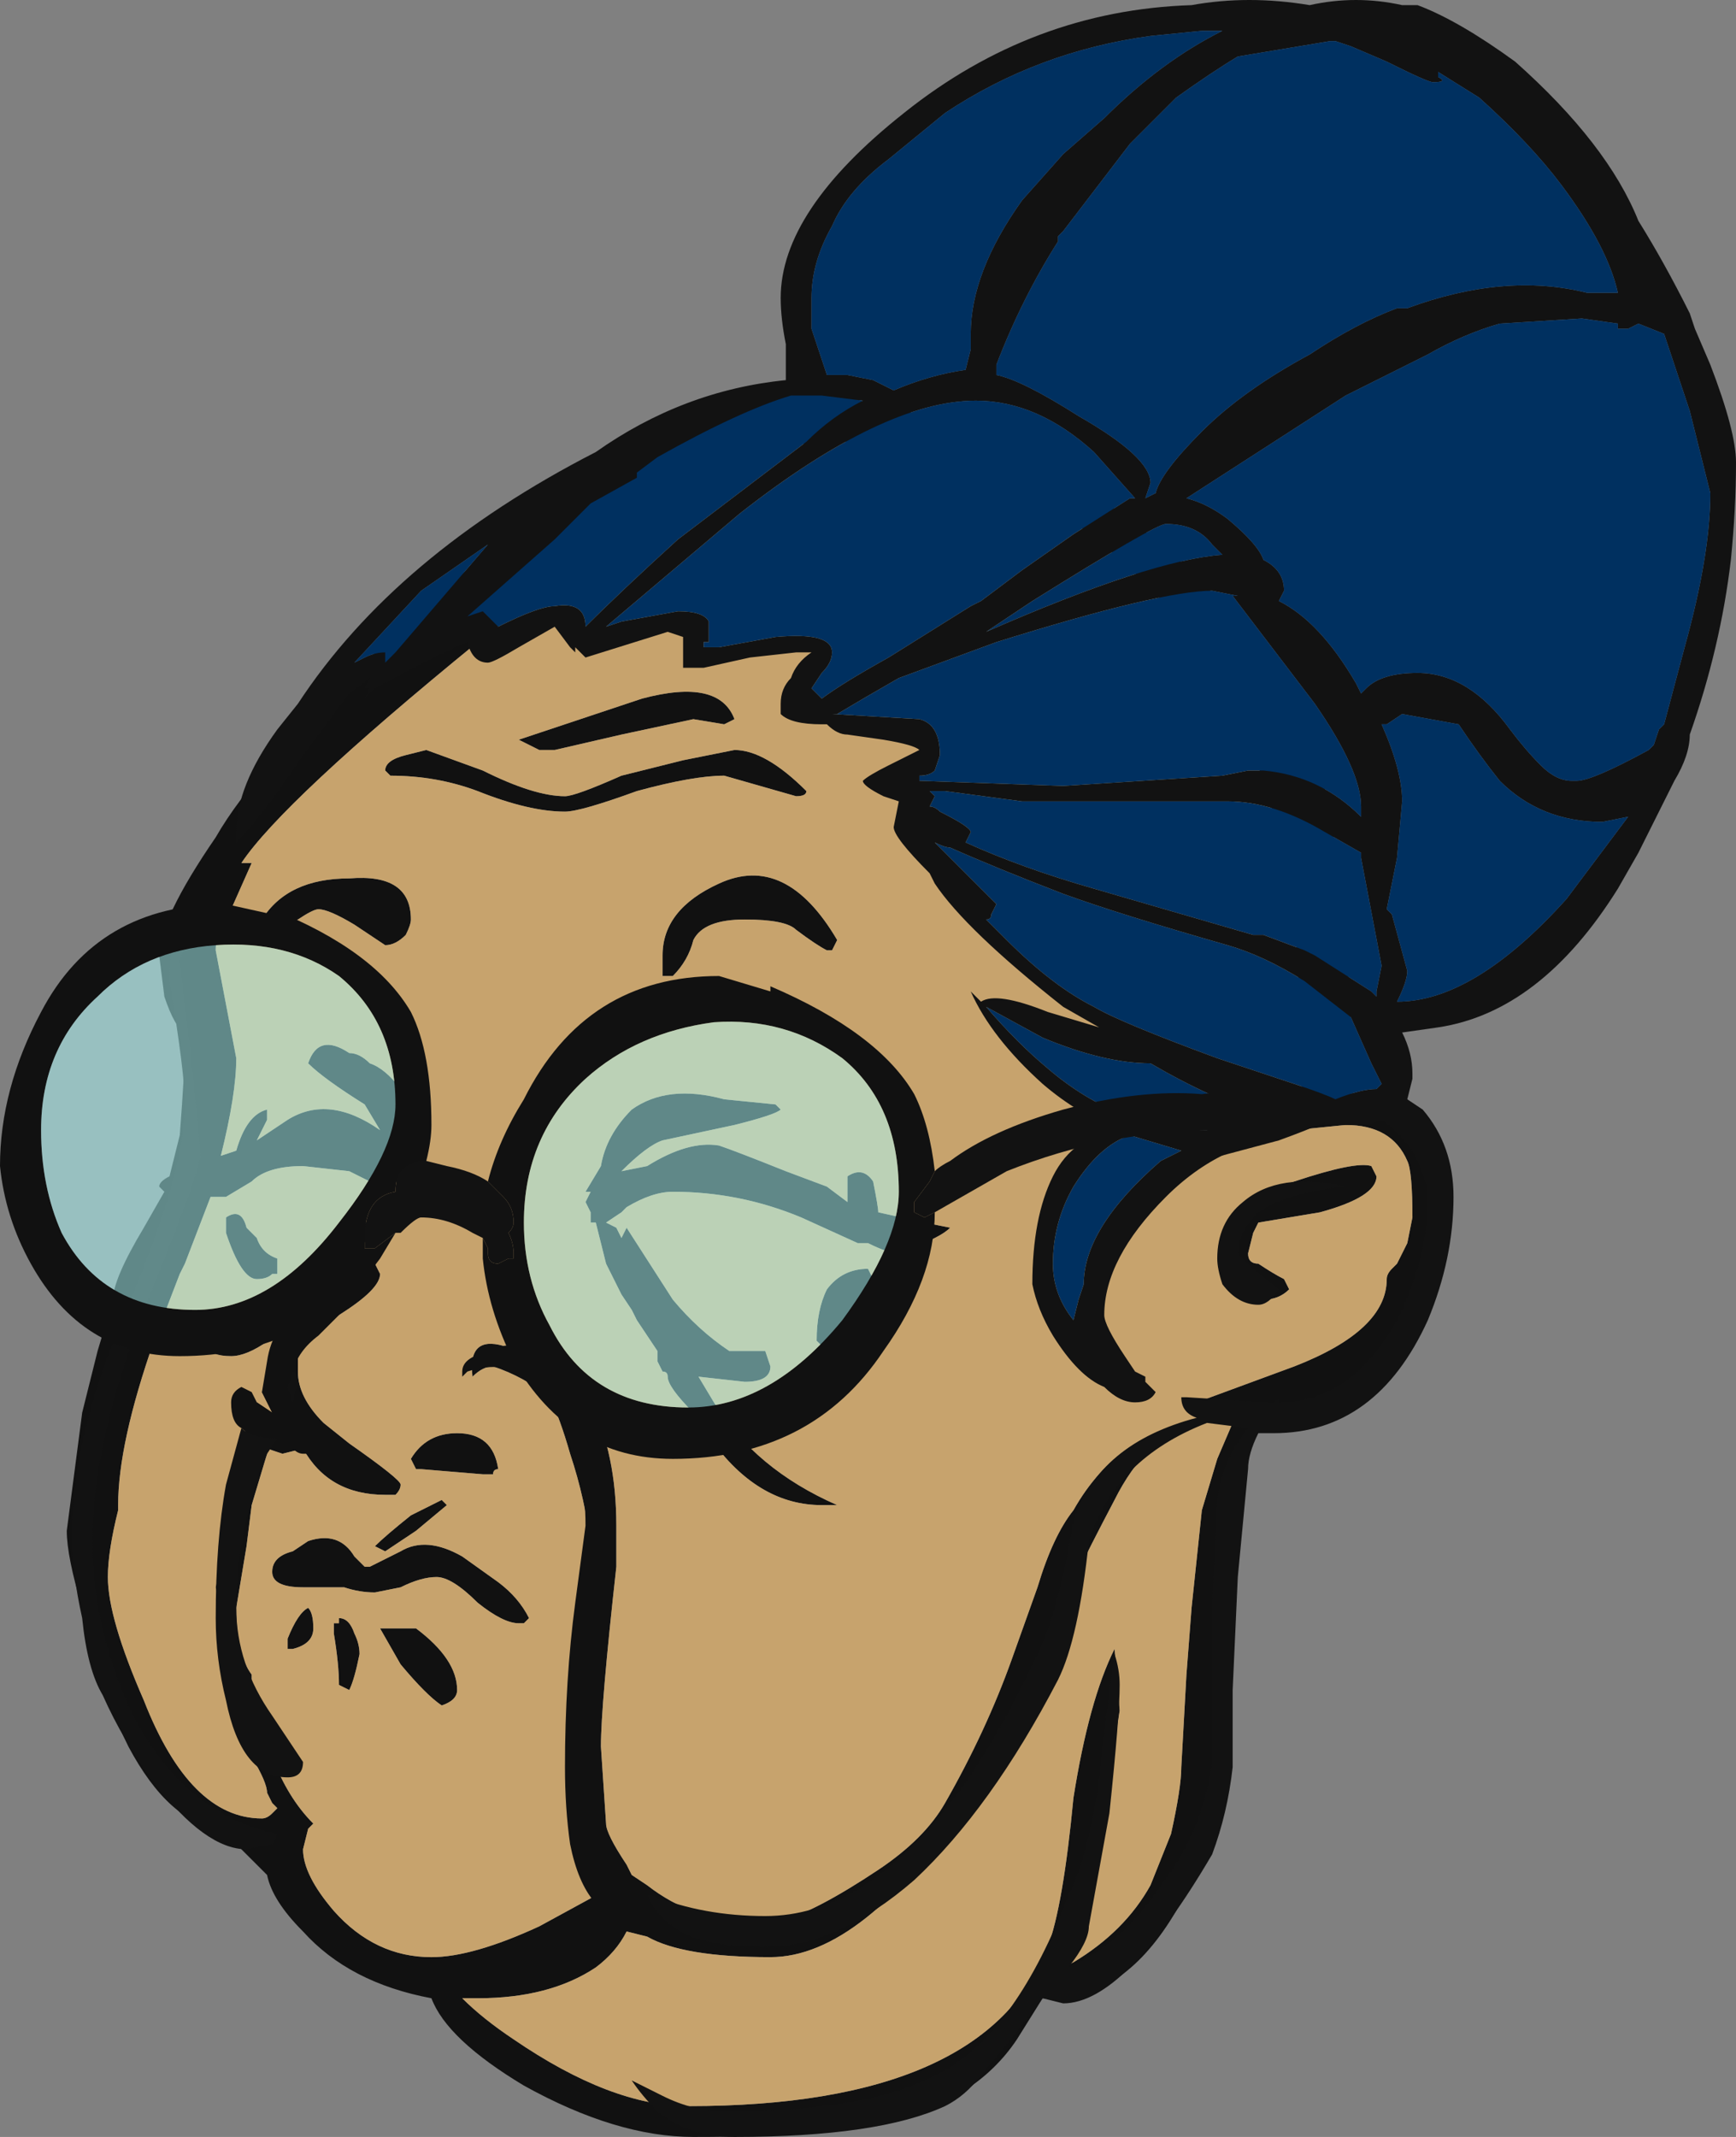 <?xml version="1.0" encoding="UTF-8" standalone="no"?>
<svg xmlns:ffdec="https://www.free-decompiler.com/flash" xmlns:xlink="http://www.w3.org/1999/xlink" ffdec:objectType="shape" height="20.8px" width="16.9px" xmlns="http://www.w3.org/2000/svg">
  <rect width="100%" height="100%" fill="#808080" stroke="none"/>
  <g transform="matrix(1.0, 0.0, 0.0, 1.0, 7.15, 20.75)">
    <path d="M0.95 -16.45 L0.3 -16.4 Q-0.6 -16.0 -2.5 -14.5 -4.4 -12.95 -4.8 -12.35 L-4.7 -12.35 -4.9 -11.9 Q-5.05 -11.7 -5.05 -11.5 L-4.85 -10.45 Q-4.85 -10.1 -5.0 -9.5 L-4.85 -9.55 Q-4.75 -9.9 -4.55 -9.95 L-4.55 -9.85 -4.65 -9.65 -4.35 -9.85 Q-3.95 -10.1 -3.45 -9.75 L-3.6 -10.0 Q-4.0 -10.25 -4.15 -10.4 -4.05 -10.7 -3.75 -10.5 -3.65 -10.5 -3.55 -10.4 -3.4 -10.35 -3.25 -10.15 -3.0 -9.8 -3.0 -9.55 L-3.0 -9.3 -3.05 -9.25 -3.45 -9.25 -3.45 -9.3 -3.55 -9.25 -3.75 -9.35 -4.2 -9.4 Q-4.55 -9.4 -4.7 -9.25 L-4.95 -9.1 -5.1 -9.1 -5.35 -8.45 -5.4 -8.35 -5.65 -7.7 Q-6.0 -6.7 -6.0 -6.1 L-6.0 -6.05 Q-6.1 -5.65 -6.1 -5.4 -6.1 -5.0 -5.75 -4.2 -5.3 -3.05 -4.6 -3.05 -4.55 -3.05 -4.5 -3.1 L-4.45 -3.15 -4.5 -3.2 -4.55 -3.3 Q-4.55 -3.4 -4.7 -3.65 L-4.5 -3.6 Q-4.6 -3.7 -4.7 -3.95 L-4.9 -4.4 -4.95 -4.8 -5.05 -5.3 -4.95 -5.75 Q-4.95 -6.5 -4.6 -7.2 L-4.4 -7.55 Q-4.35 -7.75 -4.15 -7.9 -3.55 -8.35 -3.5 -8.45 L-3.45 -8.35 Q-3.45 -8.2 -3.85 -7.95 -4.15 -7.8 -4.25 -7.6 L-4.25 -7.4 Q-4.25 -7.15 -4.0 -6.9 L-3.75 -6.7 Q-3.25 -6.35 -3.25 -6.3 -3.25 -6.25 -3.3 -6.2 L-3.4 -6.2 Q-3.95 -6.2 -4.2 -6.65 L-4.4 -6.6 -4.55 -6.65 -4.55 -6.6 -4.7 -6.1 -4.75 -5.7 -4.85 -5.1 Q-4.85 -4.65 -4.7 -4.45 L-4.7 -4.35 Q-4.65 -4.0 -4.5 -3.65 -4.35 -3.25 -4.1 -3.0 L-4.15 -2.95 -4.2 -2.75 Q-4.2 -2.5 -3.9 -2.15 -3.5 -1.7 -2.95 -1.7 -2.55 -1.7 -1.9 -2.0 L-1.35 -2.3 Q-1.5 -2.5 -1.55 -2.95 -1.6 -3.35 -1.6 -3.8 L-1.55 -4.55 -1.4 -5.25 -1.4 -5.7 Q-1.45 -6.15 -1.6 -6.6 -1.7 -6.95 -1.8 -7.15 -2.05 -7.35 -2.35 -7.45 -2.45 -7.45 -2.55 -7.35 -2.6 -7.75 -2.25 -7.65 -1.65 -7.75 -1.4 -7.1 -1.15 -6.6 -1.15 -5.9 L-1.15 -5.5 Q-1.3 -4.15 -1.3 -3.75 L-1.25 -3.0 Q-1.25 -2.9 -1.05 -2.6 L-1.0 -2.5 -0.85 -2.4 Q-0.4 -2.05 0.15 -2.05 0.15 -1.95 0.45 -2.05 0.8 -2.15 1.4 -2.55 1.85 -2.85 2.05 -3.2 2.45 -3.9 2.7 -4.6 L2.95 -5.3 Q3.1 -5.8 3.3 -6.05 3.75 -6.85 4.65 -6.95 4.5 -7.05 4.5 -7.1 L5.45 -7.45 Q6.35 -7.8 6.35 -8.3 6.35 -8.35 6.4 -8.4 L6.45 -8.45 6.55 -8.65 6.6 -8.9 Q6.6 -9.35 6.55 -9.45 6.4 -9.8 5.95 -9.8 L5.45 -9.75 4.85 -9.65 4.85 -9.7 Q5.25 -9.95 5.55 -10.0 L5.55 -10.05 Q5.5 -10.15 5.55 -10.35 L5.6 -10.5 5.55 -10.6 5.5 -11.05 5.45 -11.9 Q5.3 -12.8 5.0 -13.55 L4.75 -14.15 4.3 -14.75 Q2.8 -16.45 0.95 -16.45 M4.85 -14.75 L4.9 -14.65 Q5.2 -14.35 5.4 -14.0 5.85 -13.25 5.9 -11.75 6.0 -11.25 6.0 -10.8 6.0 -10.6 5.95 -10.35 L5.85 -10.1 Q6.25 -10.15 6.5 -9.9 6.85 -9.6 6.85 -8.9 6.85 -8.3 6.4 -7.7 5.9 -7.0 5.05 -6.95 L4.95 -6.4 4.85 -6.05 Q4.8 -5.9 4.8 -5.7 L4.75 -4.7 Q4.65 -3.85 4.65 -3.3 4.65 -2.8 4.3 -2.15 3.8 -1.3 3.1 -1.3 L3.0 -1.3 2.75 -0.9 Q2.35 -0.3 1.5 -0.1 0.95 0.05 -0.4 0.05 -1.15 0.05 -2.05 -0.45 -2.8 -0.9 -2.95 -1.3 -3.75 -1.45 -4.2 -1.95 -4.5 -2.25 -4.55 -2.5 L-4.7 -2.65 Q-4.85 -2.8 -5.0 -2.95 -5.5 -3.0 -5.9 -3.75 -6.1 -4.15 -6.2 -4.6 L-6.35 -5.1 Q-6.5 -5.6 -6.5 -5.85 L-6.35 -7.0 -6.2 -7.6 -6.05 -8.1 Q-6.05 -8.3 -5.75 -8.8 L-5.55 -9.15 -5.6 -9.2 Q-5.6 -9.25 -5.5 -9.3 -5.45 -9.5 -5.4 -9.7 -5.35 -10.35 -5.35 -10.6 L-5.35 -10.7 Q-5.45 -10.75 -5.55 -11.05 L-5.6 -11.45 Q-5.6 -11.8 -5.05 -12.6 -4.85 -12.95 -4.45 -13.4 -3.75 -14.2 -2.9 -14.95 -0.05 -17.45 1.35 -16.8 2.2 -16.7 3.2 -16.1 4.2 -15.55 4.85 -14.75 M6.25 -9.3 Q6.25 -9.1 5.7 -8.95 L5.1 -8.85 5.05 -8.75 5.0 -8.55 Q5.0 -8.45 5.1 -8.45 5.25 -8.35 5.35 -8.3 L5.4 -8.2 Q5.3 -8.1 5.15 -8.1 5.0 -8.1 4.85 -8.25 4.75 -8.35 4.75 -8.45 4.75 -8.65 4.85 -8.85 L4.85 -8.9 Q4.85 -9.05 5.45 -9.25 6.05 -9.45 6.2 -9.4 L6.25 -9.3 M0.6 -13.0 L-0.1 -13.2 Q-0.4 -13.2 -0.95 -13.05 -1.5 -12.85 -1.65 -12.85 -2.0 -12.85 -2.5 -13.05 -2.9 -13.2 -3.35 -13.2 L-3.4 -13.25 Q-3.4 -13.35 -3.2 -13.4 L-3.0 -13.45 -2.45 -13.25 Q-1.95 -13.0 -1.65 -13.0 -1.55 -13.0 -1.1 -13.2 L-0.5 -13.35 0.0 -13.45 Q0.3 -13.45 0.7 -13.05 0.7 -13.0 0.6 -13.0 M0.6 -11.7 Q0.5 -11.8 0.1 -11.8 -0.3 -11.8 -0.4 -11.6 -0.45 -11.4 -0.6 -11.25 L-0.7 -11.25 -0.7 -11.45 Q-0.7 -11.9 -0.15 -12.15 0.5 -12.45 1.0 -11.6 L0.95 -11.5 0.9 -11.5 Q0.8 -11.55 0.6 -11.7 M1.1 -9.2 L1.1 -9.3 Q1.25 -9.4 1.35 -9.25 1.4 -9.0 1.4 -8.95 L1.85 -8.85 2.1 -8.8 Q2.05 -8.75 1.95 -8.7 L1.85 -8.65 Q1.8 -8.55 1.6 -8.55 1.5 -8.55 1.3 -8.65 L1.2 -8.65 0.65 -8.9 Q0.05 -9.15 -0.6 -9.15 -0.8 -9.15 -1.05 -9.0 L-1.1 -8.95 -1.25 -8.85 -1.15 -8.8 -1.1 -8.7 -1.05 -8.8 -0.6 -8.1 Q-0.35 -7.8 -0.05 -7.6 L0.3 -7.6 0.35 -7.45 Q0.35 -7.3 0.1 -7.3 L-0.35 -7.35 -0.2 -7.1 Q0.2 -6.45 1.0 -6.1 0.95 -6.1 0.85 -6.1 0.25 -6.1 -0.2 -6.7 L-0.35 -6.95 -0.4 -7.0 Q-0.65 -7.25 -0.65 -7.35 -0.65 -7.4 -0.7 -7.4 L-0.75 -7.5 -0.75 -7.6 Q-0.85 -7.75 -0.95 -7.9 L-1.0 -8.0 -1.1 -8.15 -1.25 -8.45 -1.35 -8.85 -1.4 -8.85 -1.4 -8.95 -1.45 -9.05 -1.4 -9.15 -1.45 -9.15 -1.3 -9.4 Q-1.25 -9.7 -1.0 -9.95 -0.65 -10.2 -0.1 -10.05 L0.4 -10.0 0.45 -9.95 Q0.4 -9.9 0.0 -9.8 L-0.7 -9.65 Q-0.85 -9.6 -1.1 -9.35 L-1.1 -9.35 -0.85 -9.4 Q-0.45 -9.65 -0.15 -9.6 0.0 -9.55 0.5 -9.35 L0.9 -9.2 1.1 -9.05 1.1 -9.2 M1.15 -7.95 Q1.1 -7.5 0.9 -7.5 L0.8 -7.5 0.8 -7.55 0.85 -7.65 0.8 -7.7 Q0.8 -8.0 0.9 -8.2 1.05 -8.4 1.3 -8.4 L1.35 -8.3 Q1.35 -8.2 1.15 -8.0 L1.15 -7.95 M4.7 -6.55 L4.85 -6.9 4.7 -6.95 Q4.35 -6.9 4.05 -6.65 3.85 -6.45 3.7 -6.15 3.2 -5.2 3.2 -5.1 3.2 -4.55 2.3 -3.25 1.25 -1.7 0.35 -1.7 -0.5 -1.7 -0.85 -1.9 L-1.05 -1.95 Q-1.15 -1.75 -1.35 -1.6 -1.8 -1.3 -2.5 -1.3 L-2.65 -1.3 Q-2.45 -1.1 -2.15 -0.9 -1.2 -0.25 -0.45 -0.25 2.45 -0.25 3.05 -1.8 3.2 -2.2 3.3 -3.25 3.45 -4.2 3.7 -4.7 L3.75 -4.1 Q3.6 -3.15 3.6 -2.95 3.6 -2.65 3.25 -1.8 L3.1 -1.55 3.3 -1.65 Q3.8 -1.95 4.05 -2.4 L4.25 -2.9 Q4.35 -3.35 4.35 -3.55 L4.4 -4.45 4.45 -5.1 4.55 -6.05 4.7 -6.55 M-1.1 -13.6 L-1.75 -13.45 -1.9 -13.45 -2.1 -13.55 -0.9 -13.95 Q-0.15 -14.15 0.0 -13.75 L-0.1 -13.7 -0.4 -13.75 -1.1 -13.6 M-4.6 -11.8 Q-4.35 -12.2 -3.75 -12.2 -3.15 -12.25 -3.15 -11.8 -3.15 -11.75 -3.2 -11.65 -3.3 -11.55 -3.4 -11.55 L-3.7 -11.75 Q-3.95 -11.9 -4.05 -11.9 -4.1 -11.9 -4.25 -11.8 -4.4 -11.7 -4.5 -11.7 L-4.6 -11.75 -4.6 -11.8 M-4.5 -8.35 Q-4.55 -8.3 -4.65 -8.3 -4.8 -8.3 -4.95 -8.75 L-4.95 -8.9 Q-4.8 -9.0 -4.75 -8.8 L-4.65 -8.7 Q-4.6 -8.55 -4.45 -8.5 L-4.45 -8.35 -4.5 -8.35 M-5.2 -7.75 L-5.2 -7.8 Q-4.65 -7.9 -4.2 -8.35 -3.65 -8.85 -3.4 -8.95 -3.6 -8.6 -4.05 -8.15 -4.6 -7.55 -4.9 -7.55 -5.1 -7.55 -5.15 -7.65 L-5.2 -7.75 M-2.3 -5.35 Q-2.1 -5.2 -2.0 -5.0 L-2.05 -4.95 -2.1 -4.95 Q-2.25 -4.95 -2.5 -5.15 -2.75 -5.4 -2.9 -5.4 -3.05 -5.4 -3.25 -5.3 L-3.5 -5.25 Q-3.65 -5.25 -3.8 -5.3 L-4.2 -5.3 Q-4.5 -5.3 -4.5 -5.45 -4.5 -5.6 -4.3 -5.65 L-4.15 -5.75 Q-3.85 -5.85 -3.7 -5.6 L-3.6 -5.5 -3.55 -5.5 -3.25 -5.65 Q-3.0 -5.8 -2.65 -5.6 L-2.3 -5.35 M-2.8 -6.1 L-3.1 -5.85 -3.4 -5.65 -3.5 -5.7 Q-3.4 -5.8 -3.15 -6.0 L-2.85 -6.15 -2.8 -6.1 M-2.3 -6.45 Q-2.35 -6.45 -2.35 -6.4 -2.4 -6.4 -2.45 -6.4 L-3.05 -6.45 -3.1 -6.45 -3.15 -6.55 Q-3.0 -6.8 -2.7 -6.8 -2.35 -6.8 -2.3 -6.45 M-2.85 -4.15 Q-3.0 -4.25 -3.25 -4.55 L-3.45 -4.9 -3.1 -4.9 Q-2.7 -4.6 -2.7 -4.3 -2.7 -4.2 -2.85 -4.15 M-4.35 -6.95 L-4.4 -7.1 -4.45 -6.95 -4.35 -6.95 M-3.7 -4.85 Q-3.65 -4.75 -3.65 -4.65 -3.7 -4.4 -3.75 -4.3 L-3.85 -4.35 Q-3.85 -4.55 -3.9 -4.85 L-3.9 -4.95 -3.85 -4.95 -3.85 -5.0 Q-3.75 -5.0 -3.7 -4.85 M-4.1 -4.9 Q-4.1 -4.75 -4.3 -4.7 L-4.35 -4.7 -4.35 -4.8 Q-4.25 -5.05 -4.15 -5.1 -4.1 -5.05 -4.1 -4.9 M-3.35 -3.7 L-3.35 -3.7" fill="#111111" fill-rule="evenodd" stroke="none"/>
    <path d="M0.95 -16.45 Q2.8 -16.45 4.3 -14.75 L4.75 -14.15 5.0 -13.55 Q5.3 -12.8 5.45 -11.9 L5.5 -11.05 5.55 -10.6 5.6 -10.5 5.55 -10.35 Q5.5 -10.15 5.55 -10.05 L5.55 -10.0 Q5.25 -9.95 4.85 -9.7 L4.85 -9.65 5.45 -9.75 5.95 -9.8 Q6.4 -9.8 6.55 -9.45 6.6 -9.35 6.6 -8.9 L6.55 -8.65 6.45 -8.45 6.4 -8.4 Q6.35 -8.35 6.35 -8.3 6.35 -7.8 5.45 -7.45 L4.5 -7.1 Q4.5 -7.05 4.65 -6.95 3.75 -6.85 3.3 -6.05 3.1 -5.8 2.95 -5.3 L2.7 -4.6 Q2.45 -3.9 2.05 -3.2 1.85 -2.85 1.4 -2.55 0.8 -2.15 0.45 -2.05 0.15 -1.95 0.15 -2.05 -0.4 -2.05 -0.85 -2.4 L-1.0 -2.5 -1.05 -2.6 Q-1.25 -2.9 -1.25 -3.0 L-1.3 -3.75 Q-1.3 -4.15 -1.15 -5.5 L-1.15 -5.9 Q-1.15 -6.6 -1.4 -7.1 -1.65 -7.75 -2.25 -7.65 -2.6 -7.75 -2.55 -7.35 -2.45 -7.45 -2.35 -7.45 -2.05 -7.35 -1.8 -7.15 -1.7 -6.95 -1.6 -6.6 -1.45 -6.15 -1.4 -5.7 L-1.4 -5.25 -1.55 -4.55 -1.6 -3.8 Q-1.6 -3.35 -1.55 -2.95 -1.5 -2.5 -1.35 -2.3 L-1.9 -2.0 Q-2.55 -1.7 -2.95 -1.7 -3.5 -1.7 -3.9 -2.15 -4.2 -2.5 -4.2 -2.75 L-4.15 -2.95 -4.1 -3.0 Q-4.35 -3.25 -4.5 -3.65 -4.65 -4.0 -4.7 -4.35 L-4.7 -4.45 Q-4.85 -4.65 -4.85 -5.1 L-4.75 -5.7 -4.7 -6.1 -4.55 -6.6 -4.55 -6.65 -4.4 -6.6 -4.2 -6.65 Q-3.95 -6.2 -3.4 -6.2 L-3.3 -6.2 Q-3.25 -6.25 -3.25 -6.3 -3.25 -6.35 -3.75 -6.7 L-4.0 -6.9 Q-4.25 -7.15 -4.25 -7.4 L-4.25 -7.6 Q-4.15 -7.8 -3.85 -7.95 -3.45 -8.2 -3.45 -8.35 L-3.5 -8.45 Q-3.55 -8.35 -4.15 -7.9 -4.35 -7.75 -4.4 -7.55 L-4.6 -7.2 Q-4.95 -6.5 -4.95 -5.75 L-5.05 -5.3 -4.95 -4.8 -4.9 -4.4 -4.7 -3.95 Q-4.6 -3.7 -4.5 -3.6 L-4.7 -3.65 Q-4.55 -3.4 -4.55 -3.3 L-4.5 -3.2 -4.45 -3.15 -4.5 -3.1 Q-4.55 -3.05 -4.6 -3.05 -5.3 -3.05 -5.75 -4.2 -6.1 -5.0 -6.1 -5.4 -6.1 -5.65 -6.0 -6.05 L-6.0 -6.1 Q-6.0 -6.7 -5.65 -7.7 L-5.4 -8.35 -5.35 -8.45 -5.1 -9.1 -4.95 -9.1 -4.7 -9.25 Q-4.55 -9.4 -4.2 -9.4 L-3.75 -9.35 -3.55 -9.25 -3.45 -9.3 -3.45 -9.25 -3.05 -9.25 -3.0 -9.3 -3.0 -9.55 Q-3.0 -9.8 -3.25 -10.15 -3.4 -10.35 -3.55 -10.4 -3.65 -10.5 -3.75 -10.5 -4.05 -10.7 -4.15 -10.4 -4.0 -10.25 -3.6 -10.0 L-3.45 -9.75 Q-3.95 -10.1 -4.35 -9.85 L-4.65 -9.65 -4.55 -9.85 -4.55 -9.95 Q-4.75 -9.9 -4.85 -9.55 L-5.0 -9.5 Q-4.85 -10.1 -4.85 -10.45 L-5.05 -11.5 Q-5.05 -11.7 -4.9 -11.9 L-4.7 -12.35 -4.8 -12.35 Q-4.4 -12.95 -2.5 -14.5 -0.6 -16.0 0.3 -16.4 L0.95 -16.45 M-4.1 -4.9 Q-4.1 -5.05 -4.15 -5.1 -4.25 -5.05 -4.35 -4.8 L-4.35 -4.7 -4.3 -4.7 Q-4.1 -4.75 -4.1 -4.9 M-3.7 -4.85 Q-3.75 -5.0 -3.85 -5.0 L-3.85 -4.95 -3.9 -4.95 -3.9 -4.85 Q-3.85 -4.55 -3.85 -4.35 L-3.75 -4.3 Q-3.7 -4.4 -3.65 -4.65 -3.65 -4.75 -3.7 -4.85 M-4.35 -6.95 L-4.45 -6.95 -4.4 -7.1 -4.35 -6.95 M-2.85 -4.15 Q-2.7 -4.2 -2.7 -4.3 -2.7 -4.6 -3.1 -4.9 L-3.45 -4.9 -3.25 -4.55 Q-3.0 -4.25 -2.85 -4.15 M-2.3 -6.45 Q-2.35 -6.8 -2.7 -6.8 -3.0 -6.8 -3.15 -6.55 L-3.1 -6.45 -3.05 -6.45 -2.45 -6.4 Q-2.4 -6.4 -2.35 -6.4 -2.35 -6.45 -2.3 -6.45 M-2.8 -6.1 L-2.85 -6.15 -3.15 -6.0 Q-3.4 -5.8 -3.5 -5.7 L-3.4 -5.65 -3.1 -5.85 -2.8 -6.1 M-2.3 -5.35 L-2.65 -5.6 Q-3.0 -5.8 -3.25 -5.65 L-3.55 -5.5 -3.6 -5.5 -3.7 -5.6 Q-3.85 -5.85 -4.15 -5.75 L-4.3 -5.65 Q-4.5 -5.6 -4.5 -5.45 -4.5 -5.3 -4.2 -5.3 L-3.8 -5.3 Q-3.65 -5.25 -3.5 -5.25 L-3.25 -5.3 Q-3.05 -5.4 -2.9 -5.4 -2.75 -5.4 -2.5 -5.15 -2.25 -4.95 -2.1 -4.95 L-2.05 -4.95 -2.0 -5.0 Q-2.1 -5.2 -2.3 -5.35 M-5.2 -7.75 L-5.15 -7.65 Q-5.1 -7.55 -4.9 -7.55 -4.6 -7.55 -4.05 -8.15 -3.6 -8.6 -3.4 -8.95 -3.65 -8.85 -4.2 -8.35 -4.65 -7.9 -5.2 -7.8 L-5.2 -7.75 M-4.5 -8.35 L-4.45 -8.35 -4.45 -8.5 Q-4.6 -8.55 -4.65 -8.7 L-4.75 -8.8 Q-4.8 -9.0 -4.95 -8.9 L-4.95 -8.75 Q-4.8 -8.3 -4.65 -8.3 -4.55 -8.3 -4.5 -8.35 M-4.6 -11.8 L-4.6 -11.75 -4.5 -11.7 Q-4.4 -11.7 -4.25 -11.8 -4.1 -11.9 -4.05 -11.9 -3.95 -11.9 -3.7 -11.75 L-3.4 -11.55 Q-3.3 -11.55 -3.2 -11.65 -3.15 -11.75 -3.15 -11.8 -3.15 -12.25 -3.75 -12.2 -4.35 -12.2 -4.6 -11.8 M-1.1 -13.6 L-0.4 -13.75 -0.1 -13.7 0.0 -13.75 Q-0.15 -14.15 -0.9 -13.95 L-2.1 -13.55 -1.9 -13.45 -1.75 -13.45 -1.1 -13.6 M4.7 -6.55 L4.55 -6.05 4.45 -5.1 4.4 -4.45 4.35 -3.55 Q4.35 -3.35 4.25 -2.9 L4.05 -2.4 Q3.8 -1.95 3.3 -1.65 L3.1 -1.55 3.25 -1.8 Q3.6 -2.65 3.6 -2.95 3.6 -3.15 3.75 -4.1 L3.7 -4.7 Q3.45 -4.2 3.3 -3.25 3.2 -2.2 3.05 -1.8 2.45 -0.25 -0.45 -0.25 -1.2 -0.25 -2.15 -0.9 -2.45 -1.1 -2.65 -1.3 L-2.5 -1.3 Q-1.8 -1.3 -1.35 -1.6 -1.15 -1.75 -1.05 -1.95 L-0.85 -1.9 Q-0.5 -1.7 0.35 -1.7 1.25 -1.7 2.3 -3.25 3.2 -4.55 3.2 -5.1 3.2 -5.2 3.7 -6.15 3.85 -6.45 4.05 -6.65 4.35 -6.9 4.7 -6.95 L4.85 -6.9 4.7 -6.55 M1.15 -7.95 L1.15 -8.0 Q1.35 -8.2 1.35 -8.3 L1.3 -8.4 Q1.05 -8.4 0.9 -8.2 0.8 -8.0 0.8 -7.7 L0.85 -7.65 0.8 -7.55 0.8 -7.5 0.9 -7.5 Q1.1 -7.5 1.15 -7.95 M1.1 -9.2 L1.1 -9.05 0.9 -9.2 0.5 -9.35 Q0.0 -9.55 -0.15 -9.6 -0.45 -9.65 -0.85 -9.4 L-1.1 -9.35 -1.1 -9.35 Q-0.85 -9.6 -0.7 -9.65 L0.0 -9.8 Q0.4 -9.9 0.45 -9.95 L0.4 -10.0 -0.1 -10.05 Q-0.65 -10.2 -1.0 -9.95 -1.25 -9.7 -1.3 -9.4 L-1.45 -9.15 -1.4 -9.15 -1.45 -9.05 -1.4 -8.95 -1.4 -8.85 -1.35 -8.85 -1.25 -8.45 -1.1 -8.15 -1.0 -8.0 -0.95 -7.9 Q-0.85 -7.75 -0.75 -7.6 L-0.75 -7.5 -0.7 -7.4 Q-0.65 -7.4 -0.65 -7.35 -0.65 -7.25 -0.4 -7.0 L-0.35 -6.95 -0.2 -6.7 Q0.25 -6.1 0.85 -6.1 0.95 -6.1 1.0 -6.1 0.2 -6.45 -0.2 -7.1 L-0.35 -7.35 0.1 -7.3 Q0.35 -7.3 0.35 -7.45 L0.3 -7.6 -0.05 -7.6 Q-0.35 -7.8 -0.6 -8.1 L-1.05 -8.8 -1.1 -8.7 -1.15 -8.8 -1.25 -8.85 -1.1 -8.95 -1.05 -9.0 Q-0.8 -9.15 -0.6 -9.15 0.05 -9.15 0.65 -8.9 L1.2 -8.65 1.3 -8.65 Q1.5 -8.55 1.6 -8.55 1.8 -8.55 1.85 -8.65 L1.95 -8.7 Q2.05 -8.75 2.1 -8.8 L1.85 -8.85 1.4 -8.95 Q1.4 -9.0 1.35 -9.25 1.25 -9.4 1.1 -9.3 L1.1 -9.2 M0.6 -11.7 Q0.8 -11.55 0.9 -11.5 L0.95 -11.5 1.0 -11.6 Q0.5 -12.45 -0.15 -12.15 -0.7 -11.9 -0.7 -11.45 L-0.7 -11.25 -0.6 -11.25 Q-0.45 -11.4 -0.4 -11.6 -0.3 -11.8 0.1 -11.8 0.5 -11.8 0.6 -11.7 M0.6 -13.0 Q0.7 -13.0 0.7 -13.05 0.3 -13.45 0.0 -13.45 L-0.5 -13.35 -1.1 -13.2 Q-1.55 -13.0 -1.65 -13.0 -1.95 -13.0 -2.45 -13.25 L-3.0 -13.45 -3.2 -13.4 Q-3.4 -13.35 -3.4 -13.25 L-3.35 -13.2 Q-2.9 -13.2 -2.5 -13.05 -2.0 -12.85 -1.65 -12.85 -1.5 -12.85 -0.95 -13.05 -0.4 -13.2 -0.1 -13.2 L0.6 -13.0 M6.25 -9.3 L6.2 -9.4 Q6.05 -9.45 5.45 -9.25 4.85 -9.05 4.85 -8.9 L4.85 -8.85 Q4.75 -8.65 4.75 -8.45 4.75 -8.35 4.85 -8.25 5.0 -8.1 5.15 -8.1 5.3 -8.1 5.4 -8.2 L5.35 -8.3 Q5.25 -8.35 5.1 -8.45 5.0 -8.45 5.0 -8.55 L5.05 -8.75 5.1 -8.85 5.7 -8.95 Q6.25 -9.1 6.25 -9.3 M-3.35 -3.7 L-3.35 -3.7" fill="#c7a36d" fill-rule="evenodd" stroke="none"/>
    <path d="M4.55 -20.45 L4.05 -20.4 Q2.95 -20.25 2.05 -19.65 L1.5 -19.2 Q1.1 -18.9 0.95 -18.55 0.75 -18.2 0.75 -17.85 L0.75 -17.55 0.8 -17.4 Q0.85 -17.25 0.9 -17.1 L1.1 -17.1 1.35 -17.05 1.55 -16.95 Q1.9 -17.1 2.25 -17.15 L2.3 -17.35 2.3 -17.5 Q2.3 -18.1 2.8 -18.8 L3.2 -19.25 3.6 -19.6 Q4.15 -20.15 4.75 -20.45 L4.55 -20.45 M5.6 -20.7 Q6.05 -20.8 6.5 -20.7 L6.65 -20.7 Q7.05 -20.55 7.6 -20.15 8.5 -19.35 8.8 -18.6 9.05 -18.2 9.3 -17.7 L9.35 -17.55 9.5 -17.2 Q9.75 -16.55 9.75 -16.25 9.75 -15.8 9.7 -15.3 9.6 -14.45 9.3 -13.6 9.3 -13.4 9.15 -13.15 L8.8 -12.45 8.6 -12.1 Q7.85 -10.9 6.85 -10.75 L6.5 -10.7 Q6.6 -10.5 6.6 -10.3 L6.6 -10.25 6.55 -10.05 6.7 -9.95 Q7.0 -9.6 7.0 -9.1 7.0 -8.5 6.75 -7.9 6.25 -6.8 5.25 -6.8 L5.1 -6.8 Q5.0 -6.6 5.0 -6.45 L4.9 -5.4 4.85 -4.3 4.85 -3.55 Q4.8 -3.1 4.65 -2.7 3.8 -1.25 3.2 -1.25 L3.0 -1.3 2.65 -0.85 2.4 -0.55 Q2.25 -0.35 2.05 -0.25 1.4 0.05 0.0 0.05 -0.45 0.05 -0.75 -0.2 -0.9 -0.35 -1.0 -0.5 L-0.7 -0.35 Q-0.4 -0.2 -0.1 -0.2 1.3 -0.2 1.95 -0.55 L2.05 -0.6 Q2.75 -1.0 3.25 -2.3 3.45 -2.7 3.55 -3.45 3.65 -4.35 3.7 -4.65 3.75 -4.5 3.75 -4.35 3.75 -4.05 3.65 -3.1 L3.45 -2.0 Q3.45 -1.85 3.25 -1.6 3.8 -1.85 4.15 -2.4 4.55 -2.9 4.65 -3.6 L4.65 -5.1 4.7 -6.15 Q4.75 -6.55 5.0 -6.85 L4.6 -6.9 Q3.7 -6.55 3.45 -5.75 3.35 -4.8 3.15 -4.4 2.5 -3.15 1.75 -2.45 1.0 -1.8 0.3 -1.8 -0.35 -1.8 -0.6 -2.0 -0.75 -2.1 -0.85 -2.3 L-0.8 -2.3 Q-0.3 -2.1 0.3 -2.1 1.25 -2.1 2.1 -3.2 2.5 -3.7 2.95 -4.65 3.15 -5.05 3.3 -5.95 3.55 -6.7 4.5 -6.95 4.35 -7.0 4.35 -7.15 L4.4 -7.15 5.2 -7.1 5.25 -7.1 Q5.3 -7.15 5.3 -7.1 6.0 -7.1 6.45 -7.9 6.75 -8.5 6.75 -9.1 6.75 -9.25 6.6 -9.55 6.45 -9.75 6.3 -9.85 L6.15 -9.8 5.75 -9.8 5.75 -9.85 5.5 -9.85 5.55 -9.8 Q5.5 -9.75 5.15 -9.65 L4.85 -9.55 Q4.5 -9.4 4.2 -9.1 3.6 -8.5 3.6 -7.95 3.6 -7.85 3.8 -7.55 L3.9 -7.4 4.0 -7.35 4.0 -7.3 4.1 -7.2 Q4.05 -7.1 3.9 -7.1 3.75 -7.1 3.6 -7.25 3.35 -7.35 3.1 -7.75 2.95 -8.0 2.9 -8.25 2.9 -8.9 3.1 -9.3 3.3 -9.7 3.75 -9.75 3.35 -9.9 3.0 -10.2 2.5 -10.65 2.3 -11.1 L2.4 -11.0 Q2.55 -11.1 3.05 -10.9 L3.55 -10.75 3.2 -10.95 Q2.25 -11.7 1.95 -12.15 L1.9 -12.25 Q1.55 -12.6 1.55 -12.7 L1.6 -12.95 1.45 -13.0 Q1.25 -13.1 1.25 -13.15 1.3 -13.2 1.5 -13.3 L1.8 -13.45 Q1.75 -13.5 1.45 -13.55 L1.1 -13.6 Q1.0 -13.6 0.9 -13.7 L0.85 -13.7 Q0.55 -13.7 0.45 -13.8 0.45 -13.85 0.45 -13.9 0.45 -14.05 0.55 -14.15 0.6 -14.3 0.75 -14.4 L0.6 -14.4 0.15 -14.35 -0.3 -14.25 -0.5 -14.25 -0.5 -14.55 -0.65 -14.6 -1.45 -14.35 -1.55 -14.45 -1.55 -14.4 -1.6 -14.45 -1.75 -14.65 -2.1 -14.45 Q-2.35 -14.3 -2.4 -14.3 -2.55 -14.3 -2.6 -14.5 -2.85 -14.4 -3.5 -14.05 L-3.6 -13.95 -3.55 -14.05 -3.6 -14.05 -3.55 -14.15 -3.75 -14.0 -4.2 -13.4 Q-4.6 -12.8 -4.85 -12.55 L-4.85 -12.65 Q-4.85 -13.1 -4.45 -13.65 L-4.25 -13.9 Q-3.3 -15.35 -1.35 -16.35 -0.5 -16.95 0.5 -17.05 L0.5 -17.4 Q0.45 -17.65 0.45 -17.85 0.45 -18.7 1.65 -19.65 2.9 -20.65 4.45 -20.7 5.0 -20.8 5.6 -20.7 M3.2 -18.5 L3.15 -18.45 3.15 -18.4 Q2.8 -17.85 2.55 -17.2 L2.55 -17.1 Q2.8 -17.05 3.35 -16.7 4.05 -16.3 4.05 -16.05 L4.0 -15.9 4.1 -15.95 Q4.15 -16.15 4.55 -16.55 4.95 -16.95 5.6 -17.3 6.05 -17.6 6.45 -17.75 L6.55 -17.75 Q7.5 -18.1 8.3 -17.9 L8.6 -17.9 Q8.5 -18.35 8.05 -18.95 7.75 -19.35 7.25 -19.8 L6.85 -20.05 6.85 -20.0 Q6.95 -19.95 6.8 -19.95 6.75 -19.95 6.35 -20.15 L6.0 -20.3 5.85 -20.35 5.8 -20.35 4.9 -20.2 Q4.65 -20.05 4.3 -19.8 L3.85 -19.35 3.2 -18.5 M0.85 -16.9 L0.55 -16.9 Q0.05 -16.75 -0.75 -16.3 L-0.95 -16.15 -0.95 -16.1 -1.4 -15.85 -1.75 -15.5 -2.6 -14.75 -2.45 -14.8 -2.3 -14.65 Q-1.9 -14.85 -1.75 -14.85 -1.45 -14.9 -1.45 -14.65 -1.1 -15.0 -0.55 -15.5 L0.7 -16.45 Q0.95 -16.7 1.25 -16.85 L0.85 -16.9 M0.95 -14.4 Q0.95 -14.3 0.85 -14.2 L0.75 -14.05 0.85 -13.95 Q1.05 -14.1 1.5 -14.35 L2.3 -14.85 2.4 -14.9 2.8 -15.2 3.3 -15.55 3.85 -15.9 3.9 -15.9 3.5 -16.35 Q2.95 -16.85 2.35 -16.85 1.45 -16.85 0.05 -15.75 L-1.25 -14.65 -1.1 -14.7 -0.55 -14.8 Q-0.3 -14.8 -0.25 -14.7 L-0.25 -14.5 -0.3 -14.5 -0.3 -14.45 -0.15 -14.45 0.4 -14.55 Q0.95 -14.6 0.95 -14.4 M2.9 -14.9 L2.45 -14.6 Q4.05 -15.3 4.75 -15.35 L4.65 -15.45 Q4.5 -15.65 4.2 -15.65 4.1 -15.65 2.9 -14.9 M4.8 -15.7 Q5.1 -15.45 5.15 -15.3 5.35 -15.2 5.35 -15.0 L5.3 -14.9 Q5.7 -14.7 6.05 -14.1 L6.1 -14.0 6.15 -14.05 Q6.3 -14.2 6.65 -14.2 7.15 -14.2 7.55 -13.65 7.7 -13.45 7.85 -13.3 8.0 -13.15 8.15 -13.15 L8.2 -13.15 Q8.35 -13.15 8.9 -13.45 L8.95 -13.5 9.0 -13.65 9.05 -13.7 9.25 -14.45 Q9.5 -15.35 9.5 -15.95 L9.3 -16.75 9.05 -17.5 8.8 -17.6 8.7 -17.55 8.6 -17.55 8.6 -17.6 8.25 -17.65 7.45 -17.6 Q7.1 -17.5 6.75 -17.3 L5.95 -16.9 4.4 -15.9 Q4.6 -15.85 4.8 -15.7 M4.65 -15.0 Q4.15 -15.0 2.55 -14.5 L1.6 -14.15 Q1.25 -13.95 1.0 -13.8 L0.95 -13.8 1.8 -13.75 Q2.0 -13.7 2.0 -13.4 L1.95 -13.25 Q1.9 -13.2 1.8 -13.2 L1.8 -13.15 3.2 -13.1 4.75 -13.2 5.0 -13.25 5.15 -13.25 Q5.7 -13.2 6.1 -12.8 L6.1 -12.9 Q6.1 -13.25 5.65 -13.9 L4.85 -14.95 4.9 -14.95 4.65 -15.0 M6.45 -20.4 L6.45 -20.4 M8.7 -12.8 L8.45 -12.75 Q7.85 -12.75 7.45 -13.15 7.25 -13.4 7.05 -13.7 L6.5 -13.8 6.35 -13.7 6.3 -13.7 Q6.5 -13.25 6.5 -12.95 L6.45 -12.4 6.35 -11.9 6.4 -11.85 6.55 -11.3 Q6.55 -11.2 6.45 -11.0 7.2 -11.0 8.1 -12.0 L8.7 -12.8 M6.1 -12.45 L5.75 -12.65 Q5.25 -12.95 4.8 -12.95 L2.8 -12.95 2.05 -13.05 1.9 -13.05 1.95 -13.0 1.9 -12.9 Q1.95 -12.9 2.0 -12.85 2.3 -12.7 2.3 -12.65 L2.25 -12.55 Q2.8 -12.3 3.5 -12.1 L5.05 -11.65 5.15 -11.65 5.55 -11.5 5.65 -11.45 6.2 -11.1 6.25 -11.05 6.25 -11.1 6.3 -11.35 6.1 -12.4 6.1 -12.45 M6.2 -10.4 L6.0 -10.85 5.55 -11.2 Q5.15 -11.45 4.8 -11.55 3.75 -11.85 3.2 -12.05 2.55 -12.3 2.1 -12.5 2.05 -12.5 1.95 -12.55 2.05 -12.45 2.25 -12.25 L2.55 -11.95 2.5 -11.85 Q2.5 -11.8 2.45 -11.8 L2.65 -11.6 Q3.1 -11.15 3.5 -10.95 3.75 -10.8 4.7 -10.45 L5.15 -10.3 Q5.3 -10.25 5.45 -10.2 5.75 -10.1 5.85 -10.05 6.1 -10.15 6.25 -10.15 L6.3 -10.2 6.2 -10.4 M5.95 -9.2 Q5.4 -9.15 5.1 -8.95 4.9 -8.75 4.9 -8.55 L5.05 -8.4 5.3 -8.2 Q5.2 -8.05 5.1 -8.05 4.9 -8.05 4.75 -8.25 4.7 -8.4 4.7 -8.5 4.7 -8.85 4.95 -9.05 5.3 -9.35 5.95 -9.2 M4.6 -9.75 Q4.9 -9.9 5.15 -9.9 4.65 -10.05 4.05 -10.4 3.6 -10.4 3.0 -10.65 L2.45 -10.95 Q2.75 -10.6 3.05 -10.35 3.75 -9.75 4.6 -9.75 M3.3 -9.2 Q3.1 -8.85 3.1 -8.45 3.1 -8.15 3.3 -7.9 L3.35 -8.1 3.4 -8.25 Q3.4 -8.8 4.15 -9.45 L4.35 -9.55 3.85 -9.7 Q3.55 -9.6 3.3 -9.2 M-3.6 -14.35 Q-3.5 -14.4 -3.4 -14.4 L-3.4 -14.3 -3.3 -14.4 -2.4 -15.45 -3.05 -15.0 -3.7 -14.3 -3.6 -14.35 M-5.25 -11.8 L-5.4 -11.4 Q-5.2 -9.7 -5.2 -9.5 -5.2 -9.35 -5.75 -8.0 -6.25 -6.7 -6.25 -5.75 -6.25 -4.95 -5.9 -4.15 -5.4 -3.1 -4.45 -2.9 L-4.5 -2.8 -4.75 -2.75 Q-5.15 -2.75 -5.65 -3.4 -5.95 -3.8 -6.15 -4.25 -6.3 -4.5 -6.35 -5.0 -6.45 -5.45 -6.45 -5.8 -6.45 -6.8 -5.9 -8.05 -5.35 -9.35 -5.35 -10.0 -5.35 -10.3 -5.5 -11.2 -5.5 -11.75 -5.3 -11.9 L-5.25 -11.8 M-4.8 -6.85 Q-4.7 -6.75 -4.45 -6.75 L-4.55 -6.6 Q-4.85 -5.85 -4.85 -5.1 -4.85 -4.55 -4.5 -4.05 L-4.2 -3.6 Q-4.2 -3.45 -4.35 -3.45 -4.8 -3.45 -4.95 -4.2 -5.05 -4.6 -5.05 -5.0 -5.05 -5.75 -4.95 -6.3 L-4.8 -6.85 M-4.3 -7.1 L-4.35 -7.25 -4.3 -7.4 Q-4.25 -7.4 -4.25 -7.3 L-4.3 -7.1" fill="#121212" fill-rule="evenodd" stroke="none"/>
    <path d="M4.55 -20.45 L4.75 -20.45 Q4.15 -20.15 3.6 -19.6 L3.2 -19.25 2.8 -18.8 Q2.3 -18.1 2.3 -17.5 L2.3 -17.35 2.25 -17.15 Q1.9 -17.1 1.55 -16.95 L1.35 -17.05 1.1 -17.1 0.9 -17.1 Q0.85 -17.25 0.8 -17.4 L0.75 -17.55 0.75 -17.85 Q0.75 -18.2 0.95 -18.55 1.1 -18.9 1.5 -19.2 L2.05 -19.65 Q2.95 -20.25 4.05 -20.4 L4.55 -20.45 M4.65 -15.0 L4.9 -14.95 4.85 -14.95 5.65 -13.9 Q6.1 -13.25 6.1 -12.9 L6.1 -12.8 Q5.7 -13.2 5.15 -13.25 L5.0 -13.25 4.75 -13.2 3.2 -13.1 1.8 -13.15 1.8 -13.2 Q1.9 -13.2 1.95 -13.25 L2.0 -13.4 Q2.0 -13.7 1.8 -13.75 L0.95 -13.8 1.0 -13.8 Q1.25 -13.95 1.6 -14.15 L2.55 -14.5 Q4.15 -15.0 4.65 -15.0 M4.8 -15.7 Q4.6 -15.85 4.4 -15.9 L5.95 -16.9 6.75 -17.3 Q7.1 -17.5 7.45 -17.6 L8.25 -17.65 8.6 -17.6 8.6 -17.55 8.7 -17.55 8.8 -17.6 9.05 -17.5 9.3 -16.75 9.5 -15.95 Q9.5 -15.35 9.25 -14.45 L9.05 -13.7 9.0 -13.65 8.95 -13.5 8.9 -13.45 Q8.35 -13.15 8.2 -13.15 L8.15 -13.15 Q8.0 -13.15 7.85 -13.3 7.7 -13.45 7.55 -13.65 7.15 -14.2 6.65 -14.2 6.3 -14.2 6.15 -14.05 L6.1 -14.0 6.05 -14.1 Q5.7 -14.7 5.3 -14.9 L5.35 -15.0 Q5.35 -15.2 5.15 -15.3 5.1 -15.45 4.8 -15.7 M2.9 -14.9 Q4.1 -15.65 4.2 -15.65 4.5 -15.65 4.65 -15.45 L4.75 -15.35 Q4.05 -15.3 2.45 -14.6 L2.9 -14.9 M0.95 -14.4 Q0.95 -14.6 0.4 -14.55 L-0.15 -14.45 -0.3 -14.45 -0.3 -14.5 -0.25 -14.5 -0.25 -14.7 Q-0.3 -14.8 -0.55 -14.8 L-1.1 -14.7 -1.25 -14.65 0.05 -15.75 Q1.45 -16.85 2.35 -16.85 2.95 -16.85 3.5 -16.35 L3.9 -15.9 3.85 -15.9 3.3 -15.55 2.8 -15.2 2.4 -14.9 2.3 -14.85 1.5 -14.35 Q1.05 -14.1 0.85 -13.95 L0.75 -14.05 0.85 -14.2 Q0.95 -14.3 0.95 -14.4 M0.85 -16.9 L1.25 -16.85 Q0.95 -16.7 0.7 -16.45 L-0.55 -15.5 Q-1.1 -15.0 -1.45 -14.65 -1.45 -14.9 -1.75 -14.85 -1.9 -14.85 -2.3 -14.65 L-2.45 -14.8 -2.6 -14.75 -1.75 -15.5 -1.4 -15.85 -0.95 -16.1 -0.95 -16.15 -0.75 -16.3 Q0.05 -16.75 0.55 -16.9 L0.85 -16.9 M3.2 -18.5 L3.85 -19.35 4.3 -19.8 Q4.65 -20.05 4.9 -20.2 L5.8 -20.35 5.85 -20.35 6.0 -20.3 6.35 -20.15 Q6.75 -19.95 6.8 -19.95 6.95 -19.95 6.85 -20.0 L6.85 -20.05 7.25 -19.8 Q7.75 -19.35 8.05 -18.95 8.5 -18.35 8.6 -17.9 L8.3 -17.9 Q7.5 -18.1 6.55 -17.75 L6.45 -17.75 Q6.05 -17.6 5.6 -17.3 4.95 -16.95 4.55 -16.55 4.15 -16.15 4.1 -15.95 L4.0 -15.9 4.05 -16.05 Q4.05 -16.3 3.35 -16.7 2.8 -17.05 2.55 -17.1 L2.55 -17.2 Q2.8 -17.85 3.15 -18.4 L3.15 -18.45 3.2 -18.5 M6.2 -10.4 L6.3 -10.2 6.25 -10.15 Q6.1 -10.15 5.85 -10.05 5.75 -10.1 5.45 -10.2 5.3 -10.25 5.15 -10.3 L4.7 -10.45 Q3.75 -10.8 3.5 -10.95 3.1 -11.15 2.65 -11.6 L2.45 -11.8 Q2.5 -11.8 2.5 -11.85 L2.55 -11.95 2.25 -12.25 Q2.05 -12.45 1.95 -12.55 2.05 -12.5 2.1 -12.5 2.55 -12.3 3.2 -12.05 3.75 -11.85 4.8 -11.55 5.15 -11.45 5.55 -11.2 L6.0 -10.85 6.2 -10.4 M6.1 -12.45 L6.1 -12.4 6.3 -11.35 6.25 -11.1 6.25 -11.05 6.2 -11.1 5.65 -11.45 5.55 -11.5 5.15 -11.65 5.05 -11.65 3.5 -12.1 Q2.8 -12.3 2.25 -12.55 L2.3 -12.65 Q2.3 -12.7 2.0 -12.85 1.95 -12.9 1.9 -12.9 L1.95 -13.0 1.9 -13.05 2.05 -13.05 2.8 -12.95 4.8 -12.95 Q5.25 -12.95 5.75 -12.65 L6.1 -12.45 M8.7 -12.8 L8.1 -12.0 Q7.2 -11.0 6.45 -11.0 6.55 -11.2 6.55 -11.3 L6.4 -11.85 6.35 -11.9 6.45 -12.4 6.5 -12.95 Q6.5 -13.25 6.3 -13.7 L6.35 -13.7 6.5 -13.8 7.05 -13.7 Q7.25 -13.4 7.45 -13.15 7.85 -12.75 8.45 -12.75 L8.7 -12.8 M-3.6 -14.35 L-3.7 -14.3 -3.05 -15.0 -2.4 -15.45 -3.3 -14.4 -3.4 -14.3 -3.4 -14.4 Q-3.5 -14.4 -3.6 -14.35 M3.3 -9.2 Q3.55 -9.6 3.85 -9.7 L4.35 -9.55 4.15 -9.45 Q3.4 -8.8 3.4 -8.25 L3.35 -8.1 3.3 -7.9 Q3.1 -8.15 3.1 -8.45 3.1 -8.85 3.3 -9.2 M4.6 -9.75 Q3.75 -9.75 3.05 -10.35 2.75 -10.6 2.45 -10.95 L3.0 -10.65 Q3.6 -10.4 4.05 -10.4 4.65 -10.05 5.15 -9.9 4.9 -9.9 4.6 -9.75" fill="#003060" fill-rule="evenodd" stroke="none"/>
    <path d="M-4.55 -7.5 L-4.6 -7.2 -4.5 -7.0 -4.65 -7.1 -4.7 -7.2 -4.55 -7.5" fill="#c7a36d" fill-rule="evenodd" stroke="none"/>
    <path d="M-4.7 -7.2 L-4.65 -7.1 -4.5 -7.0 -4.6 -7.2 -4.55 -7.5 Q-4.5 -7.85 -4.2 -8.05 -3.9 -8.3 -3.45 -8.35 L-4.05 -7.75 Q-4.25 -7.6 -4.3 -7.4 L-4.35 -7.25 -4.3 -7.1 -4.2 -6.9 -4.05 -6.7 -4.1 -6.65 -4.1 -6.6 -4.2 -6.6 Q-4.3 -6.6 -4.4 -6.8 L-4.4 -6.75 -4.45 -6.75 Q-4.7 -6.75 -4.8 -6.85 -4.9 -6.9 -4.9 -7.1 -4.9 -7.2 -4.8 -7.25 L-4.7 -7.2 M-1.8 -7.45 Q-1.55 -7.2 -1.4 -6.95 -1.35 -6.9 -1.3 -6.45 L-1.2 -5.9 Q-1.2 -5.8 -1.3 -5.05 -1.4 -4.3 -1.4 -3.55 -1.4 -3.0 -1.35 -2.8 L-0.9 -2.1 -0.9 -2.05 -0.95 -2.05 Q-1.45 -2.05 -1.6 -2.8 -1.65 -3.15 -1.65 -3.55 -1.65 -4.4 -1.55 -5.15 L-1.45 -5.9 Q-1.45 -6.45 -1.65 -6.9 -2.0 -7.6 -2.6 -7.4 L-2.65 -7.35 -2.65 -7.4 Q-2.65 -7.55 -2.35 -7.6 -2.05 -7.7 -1.8 -7.45" fill="#111111" fill-rule="evenodd" stroke="none"/>
    <path d="M1.95 -8.95 Q1.95 -8.3 1.45 -7.6 0.75 -6.55 -0.6 -6.55 -1.6 -6.55 -2.15 -7.5 -2.4 -8.0 -2.45 -8.5 L-2.45 -8.7 -2.4 -8.6 -2.4 -8.55 Q-2.4 -8.45 -2.3 -8.45 L-2.2 -8.5 -2.15 -8.5 -2.15 -8.55 Q-2.15 -8.65 -2.2 -8.75 -2.15 -8.8 -2.15 -8.85 -2.15 -9.0 -2.25 -9.1 L-2.4 -9.25 Q-2.3 -9.65 -2.05 -10.05 -1.45 -11.25 -0.15 -11.25 L0.35 -11.1 0.35 -11.15 Q1.4 -10.7 1.75 -10.1 1.9 -9.8 1.95 -9.35 L1.9 -9.25 1.75 -9.05 1.75 -8.95 1.85 -8.9 1.95 -8.95 M-3.3 -8.75 L-3.45 -8.5 Q-4.15 -7.55 -5.4 -7.55 -6.35 -7.55 -6.85 -8.45 -7.1 -8.9 -7.15 -9.4 -7.15 -10.15 -6.75 -10.9 -6.2 -11.95 -4.95 -11.95 L-4.5 -11.85 -4.5 -11.9 Q-3.5 -11.5 -3.15 -10.9 -2.95 -10.5 -2.95 -9.8 -2.95 -9.65 -3.0 -9.45 -3.3 -9.45 -3.3 -9.15 -3.6 -9.1 -3.6 -8.7 L-3.6 -8.6 -3.5 -8.6 -3.3 -8.75 M-3.85 -11.25 Q-4.35 -11.6 -5.05 -11.55 -5.75 -11.5 -6.2 -11.05 -6.75 -10.55 -6.75 -9.75 -6.75 -9.2 -6.55 -8.75 -6.15 -8.0 -5.25 -8.0 -4.5 -8.0 -3.85 -8.85 -3.3 -9.55 -3.3 -10.0 -3.3 -10.8 -3.85 -11.25 M1.05 -7.9 Q1.6 -8.65 1.6 -9.15 1.6 -10.0 1.05 -10.45 0.5 -10.85 -0.2 -10.8 -0.95 -10.7 -1.45 -10.25 -2.05 -9.7 -2.05 -8.85 -2.05 -8.3 -1.8 -7.85 -1.4 -7.05 -0.45 -7.05 0.35 -7.05 1.05 -7.9" fill="#111111" fill-rule="evenodd" stroke="none"/>
    <path d="M1.05 -7.9 Q0.35 -7.05 -0.45 -7.05 -1.4 -7.05 -1.8 -7.85 -2.05 -8.3 -2.05 -8.85 -2.05 -9.7 -1.45 -10.25 -0.95 -10.7 -0.2 -10.8 0.5 -10.85 1.05 -10.45 1.6 -10.0 1.6 -9.15 1.6 -8.65 1.05 -7.9 M-3.85 -11.25 Q-3.3 -10.8 -3.3 -10.0 -3.3 -9.55 -3.85 -8.85 -4.5 -8.0 -5.25 -8.0 -6.15 -8.0 -6.55 -8.75 -6.75 -9.2 -6.75 -9.75 -6.75 -10.55 -6.2 -11.05 -5.75 -11.5 -5.05 -11.55 -4.35 -11.6 -3.85 -11.25" fill="#b0ffff" fill-opacity="0.502" fill-rule="evenodd" stroke="none"/>
    <path d="M1.95 -9.35 Q2.0 -9.4 2.1 -9.45 2.5 -9.75 3.2 -9.95 3.95 -10.15 4.55 -10.1 5.3 -10.2 5.4 -9.95 L5.85 -10.0 5.85 -9.9 Q5.85 -9.85 5.3 -9.65 L4.55 -9.45 4.5 -9.45 4.45 -9.5 Q4.45 -9.65 4.7 -9.75 3.65 -9.75 2.65 -9.35 L1.95 -8.95 1.85 -8.9 1.75 -8.95 1.75 -9.05 1.9 -9.25 1.95 -9.35 M-2.45 -8.7 L-2.55 -8.75 Q-2.8 -8.9 -3.05 -8.9 -3.1 -8.9 -3.25 -8.75 L-3.3 -8.75 -3.5 -8.6 -3.6 -8.6 -3.6 -8.7 Q-3.6 -9.1 -3.3 -9.15 -3.3 -9.45 -3.0 -9.45 L-2.8 -9.4 Q-2.55 -9.35 -2.4 -9.25 L-2.25 -9.1 Q-2.15 -9.0 -2.15 -8.85 -2.15 -8.8 -2.2 -8.75 -2.15 -8.65 -2.15 -8.55 L-2.15 -8.5 -2.2 -8.5 -2.3 -8.45 Q-2.4 -8.45 -2.4 -8.55 L-2.4 -8.6 -2.45 -8.7" fill="#121212" fill-rule="evenodd" stroke="none"/>
  </g>
</svg>

